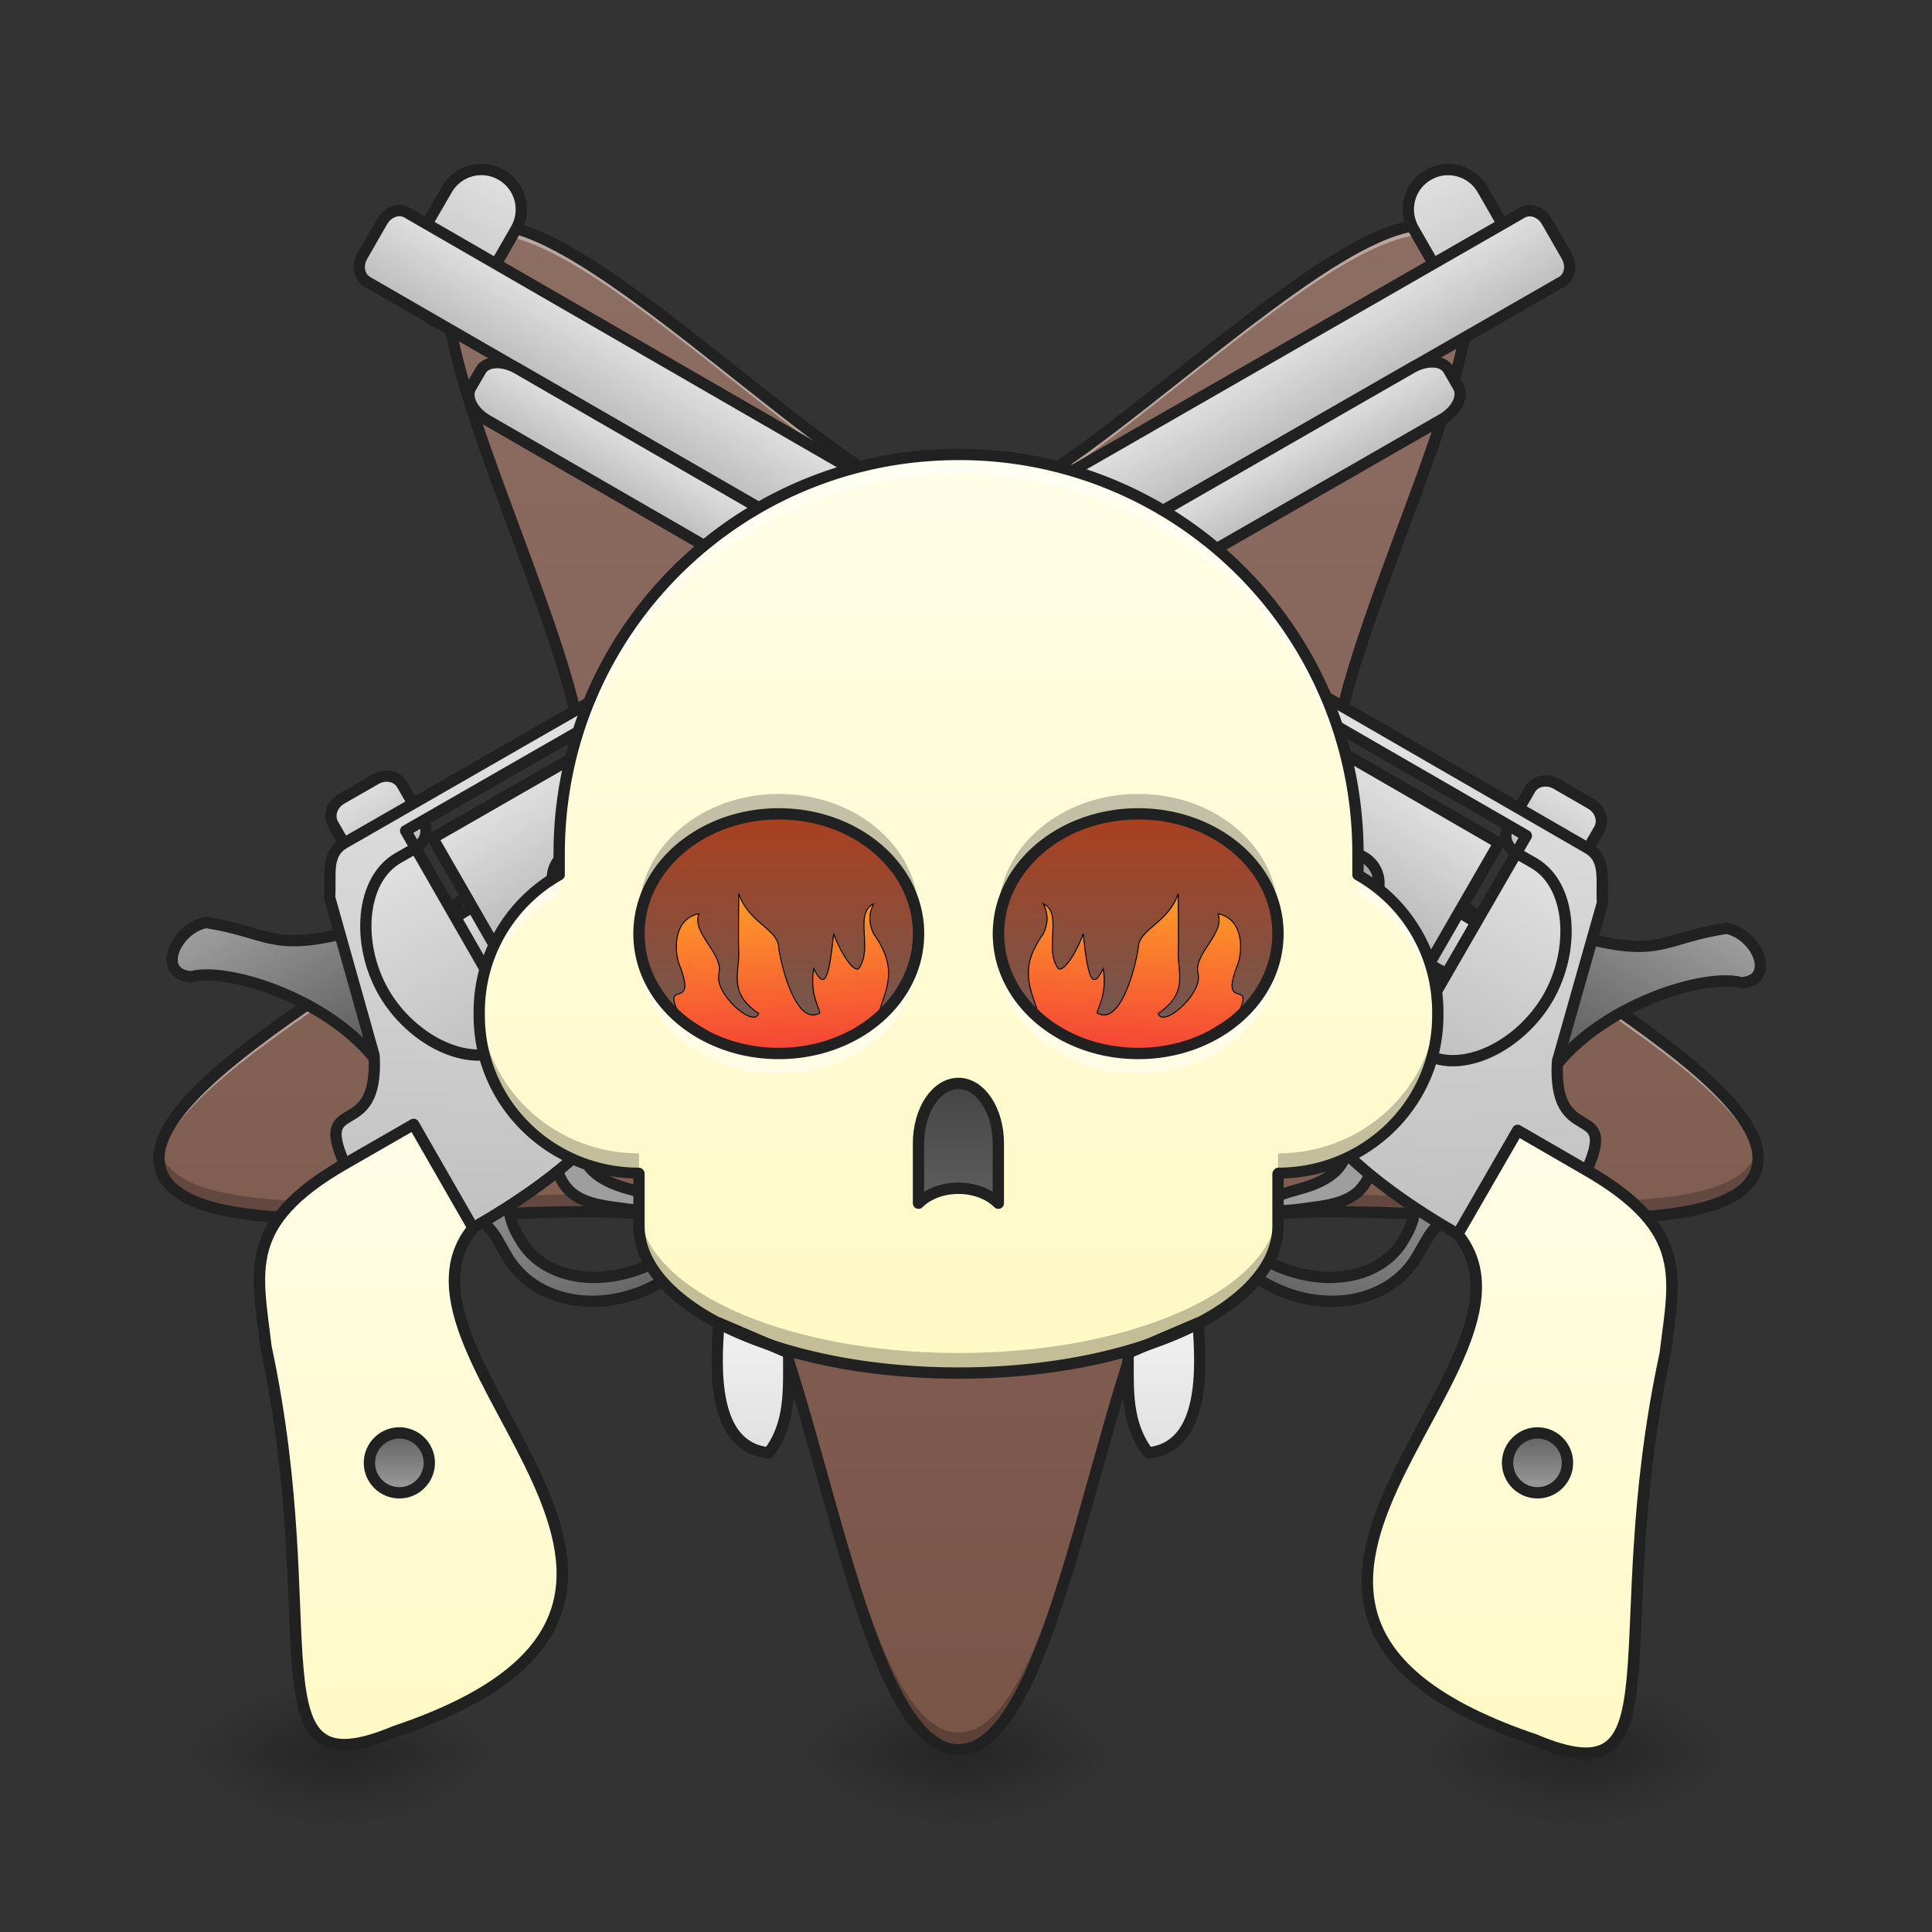 <svg xmlns="http://www.w3.org/2000/svg" width="64pt" height="64pt" viewBox="0 0 64 64"><rect x="0" y="0" width="64" height="64" fill="#333333" stroke="none"/><defs><radialGradient id="a" gradientUnits="userSpaceOnUse" cx="450.909" cy="189.579" fx="450.909" fy="189.579" r="21.167" gradientTransform="matrix(0 -.156 -.281 0 104.923 129.175)"><stop offset="0" stop-opacity=".314"/><stop offset=".222" stop-opacity=".275"/><stop offset="1" stop-opacity="0"/></radialGradient><radialGradient id="b" gradientUnits="userSpaceOnUse" cx="450.909" cy="189.579" fx="450.909" fy="189.579" r="21.167" gradientTransform="matrix(0 .156 .281 0 -.402 -13.07)"><stop offset="0" stop-opacity=".314"/><stop offset=".222" stop-opacity=".275"/><stop offset="1" stop-opacity="0"/></radialGradient><radialGradient id="c" gradientUnits="userSpaceOnUse" cx="450.909" cy="189.579" fx="450.909" fy="189.579" r="21.167" gradientTransform="matrix(0 -.156 .281 0 -.402 129.175)"><stop offset="0" stop-opacity=".314"/><stop offset=".222" stop-opacity=".275"/><stop offset="1" stop-opacity="0"/></radialGradient><radialGradient id="d" gradientUnits="userSpaceOnUse" cx="450.909" cy="189.579" fx="450.909" fy="189.579" r="21.167" gradientTransform="matrix(0 .156 -.281 0 104.923 -13.07)"><stop offset="0" stop-opacity=".314"/><stop offset=".222" stop-opacity=".275"/><stop offset="1" stop-opacity="0"/></radialGradient><radialGradient id="e" gradientUnits="userSpaceOnUse" cx="450.909" cy="189.579" fx="450.909" fy="189.579" r="21.167" gradientTransform="matrix(0 -.156 -.281 0 63.908 129.175)"><stop offset="0" stop-opacity=".314"/><stop offset=".222" stop-opacity=".275"/><stop offset="1" stop-opacity="0"/></radialGradient><radialGradient id="f" gradientUnits="userSpaceOnUse" cx="450.909" cy="189.579" fx="450.909" fy="189.579" r="21.167" gradientTransform="matrix(0 .156 .281 0 -41.417 -13.07)"><stop offset="0" stop-opacity=".314"/><stop offset=".222" stop-opacity=".275"/><stop offset="1" stop-opacity="0"/></radialGradient><radialGradient id="g" gradientUnits="userSpaceOnUse" cx="450.909" cy="189.579" fx="450.909" fy="189.579" r="21.167" gradientTransform="matrix(0 -.156 .281 0 -41.417 129.175)"><stop offset="0" stop-opacity=".314"/><stop offset=".222" stop-opacity=".275"/><stop offset="1" stop-opacity="0"/></radialGradient><radialGradient id="h" gradientUnits="userSpaceOnUse" cx="450.909" cy="189.579" fx="450.909" fy="189.579" r="21.167" gradientTransform="matrix(0 .156 -.281 0 63.908 -13.07)"><stop offset="0" stop-opacity=".314"/><stop offset=".222" stop-opacity=".275"/><stop offset="1" stop-opacity="0"/></radialGradient><radialGradient id="i" gradientUnits="userSpaceOnUse" cx="450.909" cy="189.579" fx="450.909" fy="189.579" r="21.167" gradientTransform="matrix(0 -.156 -.281 0 84.416 129.175)"><stop offset="0" stop-opacity=".314"/><stop offset=".222" stop-opacity=".275"/><stop offset="1" stop-opacity="0"/></radialGradient><radialGradient id="j" gradientUnits="userSpaceOnUse" cx="450.909" cy="189.579" fx="450.909" fy="189.579" r="21.167" gradientTransform="matrix(0 .156 .281 0 -20.91 -13.07)"><stop offset="0" stop-opacity=".314"/><stop offset=".222" stop-opacity=".275"/><stop offset="1" stop-opacity="0"/></radialGradient><radialGradient id="k" gradientUnits="userSpaceOnUse" cx="450.909" cy="189.579" fx="450.909" fy="189.579" r="21.167" gradientTransform="matrix(0 -.156 .281 0 -20.91 129.175)"><stop offset="0" stop-opacity=".314"/><stop offset=".222" stop-opacity=".275"/><stop offset="1" stop-opacity="0"/></radialGradient><radialGradient id="l" gradientUnits="userSpaceOnUse" cx="450.909" cy="189.579" fx="450.909" fy="189.579" r="21.167" gradientTransform="matrix(0 .156 -.281 0 84.416 -13.07)"><stop offset="0" stop-opacity=".314"/><stop offset=".222" stop-opacity=".275"/><stop offset="1" stop-opacity="0"/></radialGradient><linearGradient id="m" gradientUnits="userSpaceOnUse" x1="275.167" y1="-166.716" x2="275.167" y2="235.451" gradientTransform="matrix(.125 0 0 -.125 0 36.88)"><stop offset="0" stop-color="#795548"/><stop offset="1" stop-color="#8d6e63"/></linearGradient><linearGradient id="n" gradientUnits="userSpaceOnUse" x1="63.5" y1="-20.5" x2="63.5" y2="-62.833" gradientTransform="translate(-31.75)"><stop offset="0" stop-color="#bdbdbd"/><stop offset="1" stop-color="#e0e0e0"/></linearGradient><linearGradient id="o" gradientUnits="userSpaceOnUse" x1="169.333" y1="-20.5" x2="169.333" y2="-41.667" gradientTransform="translate(-31.75)"><stop offset="0" stop-color="#bdbdbd"/><stop offset="1" stop-color="#e0e0e0"/></linearGradient><linearGradient id="p" gradientUnits="userSpaceOnUse" x1="190.5" y1="-4.625" x2="190.5" y2="-20.5" gradientTransform="translate(-31.75)"><stop offset="0" stop-color="#bdbdbd"/><stop offset="1" stop-color="#e0e0e0"/></linearGradient><linearGradient id="q" gradientUnits="userSpaceOnUse" x1="285.75" y1="11.25" x2="285.75" y2="-9.917" gradientTransform="translate(-31.75)"><stop offset="0" stop-color="#9e9e9e"/><stop offset="1" stop-color="#e0e0e0"/></linearGradient><linearGradient id="r" gradientUnits="userSpaceOnUse" x1="391.583" y1="-41.667" x2="391.583" y2="-62.833" gradientTransform="translate(-31.75)"><stop offset="0" stop-color="#bdbdbd"/><stop offset="1" stop-color="#e0e0e0"/></linearGradient><linearGradient id="s" gradientUnits="userSpaceOnUse" x1="433.917" y1="-4.625" x2="433.917" y2="-52.25" gradientTransform="translate(-31.75)"><stop offset="0" stop-color="#616161"/><stop offset="1" stop-color="#9e9e9e"/></linearGradient><linearGradient id="t" gradientUnits="userSpaceOnUse" x1="1320" y1="1175.118" x2="1320" y2="935.118"><stop offset="0" stop-color="#616161"/><stop offset="1" stop-color="#9e9e9e"/></linearGradient><linearGradient id="u" gradientUnits="userSpaceOnUse" x1="1612.154" y1="1076.169" x2="1320" y2="615.118" gradientTransform="matrix(.265 0 0 .265 -31.75 -215)"><stop offset="0" stop-color="#bdbdbd"/><stop offset="1" stop-color="#e0e0e0"/></linearGradient><linearGradient id="v" gradientUnits="userSpaceOnUse" x1="343.958" y1="16.542" x2="343.958" y2="-41.667" gradientTransform="translate(-31.75)"><stop offset="0" stop-color="#9e9e9e"/><stop offset="1" stop-color="#e0e0e0"/></linearGradient><linearGradient id="w" gradientUnits="userSpaceOnUse" x1="402.167" y1="21.833" x2="402.167" y2="-41.667" gradientTransform="translate(-31.75)"><stop offset="0" stop-color="#bdbdbd"/><stop offset="1" stop-color="#e0e0e0"/></linearGradient><linearGradient id="x" gradientUnits="userSpaceOnUse" x1="1280" y1="735.118" x2="1280" y2="795.118" gradientTransform="matrix(.265 0 0 .265 -31.75 -215)"><stop offset="0" stop-color="#9e9e9e"/><stop offset="1" stop-color="#e0e0e0"/></linearGradient><linearGradient id="y" gradientUnits="userSpaceOnUse" x1="285.75" y1="-15.208" x2="285.75" y2="-41.667" gradientTransform="translate(-31.75)"><stop offset="0" stop-color="#9e9e9e"/><stop offset="1" stop-color="#e0e0e0"/></linearGradient><linearGradient id="z" gradientUnits="userSpaceOnUse" x1="1713.59" y1="1571.861" x2="1393.59" y2="1017.605" gradientTransform="matrix(.265 0 0 .265 -31.75 -215)"><stop offset="0" stop-color="#fff9c4"/><stop offset="1" stop-color="#fffde7"/></linearGradient><linearGradient id="A" gradientUnits="userSpaceOnUse" x1="63.5" y1="-20.5" x2="63.5" y2="-62.833" gradientTransform="translate(-31.75)"><stop offset="0" stop-color="#bdbdbd"/><stop offset="1" stop-color="#e0e0e0"/></linearGradient><linearGradient id="B" gradientUnits="userSpaceOnUse" x1="169.333" y1="-20.5" x2="169.333" y2="-41.667" gradientTransform="translate(-31.75)"><stop offset="0" stop-color="#bdbdbd"/><stop offset="1" stop-color="#e0e0e0"/></linearGradient><linearGradient id="C" gradientUnits="userSpaceOnUse" x1="190.5" y1="-4.625" x2="190.5" y2="-20.5" gradientTransform="translate(-31.75)"><stop offset="0" stop-color="#bdbdbd"/><stop offset="1" stop-color="#e0e0e0"/></linearGradient><linearGradient id="D" gradientUnits="userSpaceOnUse" x1="285.75" y1="11.25" x2="285.75" y2="-9.917" gradientTransform="translate(-31.75)"><stop offset="0" stop-color="#9e9e9e"/><stop offset="1" stop-color="#e0e0e0"/></linearGradient><linearGradient id="E" gradientUnits="userSpaceOnUse" x1="391.583" y1="-41.667" x2="391.583" y2="-62.833" gradientTransform="translate(-31.75)"><stop offset="0" stop-color="#bdbdbd"/><stop offset="1" stop-color="#e0e0e0"/></linearGradient><linearGradient id="F" gradientUnits="userSpaceOnUse" x1="433.917" y1="-4.625" x2="433.917" y2="-52.25" gradientTransform="translate(-31.75)"><stop offset="0" stop-color="#616161"/><stop offset="1" stop-color="#9e9e9e"/></linearGradient><linearGradient id="G" gradientUnits="userSpaceOnUse" x1="1320" y1="1175.118" x2="1320" y2="935.118"><stop offset="0" stop-color="#616161"/><stop offset="1" stop-color="#9e9e9e"/></linearGradient><linearGradient id="H" gradientUnits="userSpaceOnUse" x1="1612.154" y1="1076.169" x2="1320" y2="615.118" gradientTransform="matrix(.265 0 0 .265 -31.75 -215)"><stop offset="0" stop-color="#bdbdbd"/><stop offset="1" stop-color="#e0e0e0"/></linearGradient><linearGradient id="I" gradientUnits="userSpaceOnUse" x1="343.958" y1="16.542" x2="343.958" y2="-41.667" gradientTransform="translate(-31.75)"><stop offset="0" stop-color="#9e9e9e"/><stop offset="1" stop-color="#e0e0e0"/></linearGradient><linearGradient id="J" gradientUnits="userSpaceOnUse" x1="402.167" y1="21.833" x2="402.167" y2="-41.667" gradientTransform="translate(-31.75)"><stop offset="0" stop-color="#bdbdbd"/><stop offset="1" stop-color="#e0e0e0"/></linearGradient><linearGradient id="K" gradientUnits="userSpaceOnUse" x1="1280" y1="735.118" x2="1280" y2="795.118" gradientTransform="matrix(.265 0 0 .265 -31.75 -215)"><stop offset="0" stop-color="#9e9e9e"/><stop offset="1" stop-color="#e0e0e0"/></linearGradient><linearGradient id="L" gradientUnits="userSpaceOnUse" x1="285.75" y1="-15.208" x2="285.75" y2="-41.667" gradientTransform="translate(-31.75)"><stop offset="0" stop-color="#9e9e9e"/><stop offset="1" stop-color="#e0e0e0"/></linearGradient><linearGradient id="M" gradientUnits="userSpaceOnUse" x1="1713.59" y1="1571.861" x2="1393.59" y2="1017.605" gradientTransform="matrix(.265 0 0 .265 -31.75 -215)"><stop offset="0" stop-color="#fff9c4"/><stop offset="1" stop-color="#fffde7"/></linearGradient><linearGradient id="N" gradientUnits="userSpaceOnUse" x1="254" y1="11.25" x2="254" y2="106.5" gradientTransform="translate(0 22.908) scale(.125)"><stop offset="0" stop-color="#bf360c"/><stop offset="1" stop-color="#616161"/></linearGradient><linearGradient id="O" gradientUnits="userSpaceOnUse" x1="209.021" y1="64.167" x2="206.375" y2="16.542" gradientTransform="matrix(-1 0 0 1 508 0)"><stop offset="0" stop-color="#f44336"/><stop offset="1" stop-color="#ffa726"/></linearGradient><linearGradient id="P" gradientUnits="userSpaceOnUse" x1="209.021" y1="64.167" x2="206.375" y2="16.542"><stop offset="0" stop-color="#f44336"/><stop offset="1" stop-color="#ffa726"/></linearGradient><linearGradient id="Q" gradientUnits="userSpaceOnUse" x1="960" y1="1495.118" x2="960" y2="575.118" gradientTransform="matrix(.033 0 0 .033 0 -3.97)"><stop offset="0" stop-color="#fff9c4"/><stop offset="1" stop-color="#fffde7"/></linearGradient><linearGradient id="R" gradientUnits="userSpaceOnUse" x1="254" y1="101.208" x2="254" y2="138.25" gradientTransform="translate(0 -31.75)"><stop offset="0" stop-color="#424242"/><stop offset="1" stop-color="#616161"/></linearGradient><linearGradient id="S" gradientUnits="userSpaceOnUse" x1="770" y1="1575.118" x2="770" y2="1465.118" gradientTransform="matrix(.265 0 0 .265 0 -246.75)"><stop offset="0" stop-color="#e0e0e0"/><stop offset="1" stop-color="#eee"/></linearGradient><linearGradient id="T" gradientUnits="userSpaceOnUse" x1="770" y1="1575.118" x2="770" y2="1465.118" gradientTransform="matrix(-.265 0 0 .265 508 -246.75)"><stop offset="0" stop-color="#e0e0e0"/><stop offset="1" stop-color="#eee"/></linearGradient><linearGradient id="U" gradientUnits="userSpaceOnUse" x1="410.104" y1="164.708" x2="410.104" y2="180.583"><stop offset="0" stop-color="#616161"/><stop offset="1" stop-color="#9e9e9e"/></linearGradient><linearGradient id="V" gradientUnits="userSpaceOnUse" x1="410.104" y1="164.708" x2="410.104" y2="180.583" gradientTransform="translate(-301.625)"><stop offset="0" stop-color="#616161"/><stop offset="1" stop-color="#9e9e9e"/></linearGradient></defs><path d="M52.262 58.05h5.289v-2.644h-5.29zm0 0" fill="url(#a)"/><path d="M52.262 58.05h-5.293v2.65h5.293zm0 0" fill="url(#b)"/><path d="M52.262 58.05h-5.293v-2.644h5.293zm0 0" fill="url(#c)"/><path d="M52.262 58.05h5.289v2.65h-5.29zm0 0" fill="url(#d)"/><path d="M11.246 58.05h5.293v-2.644h-5.293zm0 0" fill="url(#e)"/><path d="M11.246 58.05H5.953v2.65h5.293zm0 0" fill="url(#f)"/><path d="M11.246 58.05H5.953v-2.644h5.293zm0 0" fill="url(#g)"/><path d="M11.246 58.05h5.293v2.65h-5.293zm0 0" fill="url(#h)"/><path d="M31.754 58.05h5.293v-2.644h-5.293zm0 0" fill="url(#i)"/><path d="M31.754 58.05H26.46v2.65h5.293zm0 0" fill="url(#j)"/><path d="M31.754 58.05H26.46v-2.644h5.293zm0 0" fill="url(#k)"/><path d="M31.754 58.05h5.293v2.65h-5.293zm0 0" fill="url(#l)"/><path d="M31.754 57.965c3.566 0 4.89-14.985 7.777-17.078 2.883-2.098 17.543 1.273 18.645-2.121 1.101-3.391-12.739-9.282-13.84-12.672-1.102-3.39 6.633-16.293 3.75-18.39-2.887-2.095-12.766 9.245-16.332 9.245-3.567 0-13.445-11.34-16.332-9.246-2.883 2.098 4.851 15 3.75 18.39-1.106 3.391-14.945 9.282-13.844 12.673 1.102 3.394 15.762.023 18.649 2.12 2.882 2.094 4.21 17.079 7.777 17.079zm0 0" fill="url(#m)"/><path d="M31.754 58.05c-3.567 0-4.895-14.984-7.777-17.077-2.887-2.098-17.547 1.273-18.649-2.118a1.444 1.444 0 0 1-.023-.742c.008.028.015.055.023.078 1.102 3.391 15.762.024 18.649 2.121 2.882 2.094 4.21 17.079 7.777 17.079 3.566 0 4.89-14.985 7.777-17.078 2.883-2.098 17.543 1.269 18.645-2.122.008-.023.015-.05.023-.078.059.258.055.504-.023.742-1.102 3.391-15.762.02-18.645 2.118-2.886 2.093-4.21 17.078-7.777 17.078zM19.266 25.024c-.274-3.828-4.739-12.203-4.48-15.812.25 4.144 4.765 12.57 4.48 15.812zm24.976 0c-.289-3.242 4.227-11.668 4.48-15.812.258 3.61-4.206 11.984-4.48 15.812zm0 0" fill-opacity=".235"/><path d="M5.277 38.531c-.422-3.426 12.817-9.125 13.895-12.437.058-.188.094-.407.101-.649.016.375-.015.707-.101.973-1.043 3.21-13.5 8.66-13.895 12.113zm52.953 0c-.394-3.453-12.851-8.902-13.894-12.113-.086-.266-.117-.598-.106-.973.012.242.043.461.106.649 1.078 3.312 14.312 9.011 13.894 12.437zM31.754 17.277c-3.567 0-13.445-11.343-16.332-9.246-.426.309-.621.856-.645 1.574-.027-.878.157-1.546.645-1.902 2.887-2.094 12.765 9.25 16.332 9.25 3.566 0 13.445-11.344 16.332-9.25.488.356.672 1.024.644 1.902-.023-.718-.218-1.265-.644-1.574-2.887-2.097-12.766 9.246-16.332 9.246zm0 0" fill="#fff" fill-opacity=".392"/><path d="M31.754 58.152c-.512 0-.973-.27-1.379-.707-.402-.437-.766-1.047-1.105-1.773-.68-1.461-1.27-3.402-1.84-5.41-.57-2.004-1.117-4.075-1.7-5.762-.582-1.691-1.222-2.996-1.863-3.465-.64-.465-2.082-.668-3.87-.7-1.786-.03-3.923.087-6.005.165-2.086.078-4.117.117-5.715-.078-.797-.102-1.488-.254-2.027-.504-.54-.25-.941-.605-1.098-1.094-.16-.484-.043-1.008.246-1.527.29-.52.758-1.05 1.344-1.602 1.18-1.097 2.844-2.258 4.578-3.422 1.73-1.16 3.528-2.32 4.953-3.394 1.43-1.078 2.473-2.09 2.72-2.844.245-.754-.005-2.187-.528-3.894-.524-1.711-1.293-3.707-2.012-5.664-.719-1.957-1.387-3.88-1.691-5.457-.153-.79-.219-1.493-.149-2.086.07-.59.285-1.082.7-1.383.414-.301.945-.352 1.53-.235.583.114 1.235.395 1.938.786 1.407.777 3.028 2.003 4.668 3.293 1.64 1.289 3.297 2.64 4.762 3.664 1.465 1.023 2.75 1.707 3.543 1.707.793 0 2.078-.684 3.543-1.707 1.46-1.024 3.121-2.375 4.762-3.664 1.64-1.29 3.261-2.516 4.668-3.293.703-.391 1.351-.672 1.937-.786.582-.117 1.117-.066 1.531.235.414.3.625.793.696 1.383.07.593.007 1.296-.145 2.086-.309 1.578-.973 3.5-1.691 5.457-.72 1.957-1.492 3.953-2.012 5.664-.523 1.707-.773 3.14-.527 3.894.242.754 1.289 1.766 2.714 2.844 1.426 1.074 3.227 2.234 4.958 3.394 1.73 1.164 3.398 2.325 4.574 3.422.59.551 1.054 1.082 1.347 1.602.29.52.403 1.043.246 1.527-.156.489-.558.844-1.097 1.094-.543.25-1.23.402-2.031.504-1.598.195-3.63.156-5.711.078-2.086-.078-4.22-.195-6.008-.164-1.785.031-3.227.234-3.867.7-.641.468-1.282 1.773-1.864 3.464-.582 1.688-1.129 3.758-1.699 5.762-.57 2.008-1.16 3.949-1.84 5.41-.34.726-.703 1.336-1.11 1.773-.401.438-.862.707-1.374.707zm0-.375c.379 0 .738-.195 1.101-.586.36-.39.711-.972 1.043-1.68.66-1.417 1.25-3.35 1.817-5.35.57-2 1.117-4.075 1.707-5.782.59-1.711 1.195-3.063 1.996-3.645.805-.582 2.277-.742 4.086-.773 1.805-.035 3.945.086 6.023.164 2.082.078 4.102.113 5.653-.078.777-.094 1.437-.246 1.918-.473.484-.222.785-.504.902-.863.117-.363.04-.766-.219-1.23-.261-.465-.703-.977-1.273-1.512-1.145-1.067-2.801-2.223-4.528-3.383-1.73-1.16-3.53-2.32-4.976-3.41-1.441-1.086-2.54-2.082-2.848-3.024-.304-.945 0-2.394.528-4.125.527-1.726 1.3-3.726 2.02-5.68.714-1.952 1.374-3.863 1.671-5.398.152-.77.207-1.441.145-1.969-.063-.53-.239-.902-.547-1.125-.305-.222-.715-.277-1.235-.171-.523.101-1.148.367-1.832.746-1.367.758-2.98 1.972-4.617 3.258-1.637 1.285-3.297 2.64-4.777 3.675-1.485 1.04-2.77 1.778-3.758 1.778-.992 0-2.277-.739-3.758-1.778-1.484-1.035-3.144-2.39-4.781-3.675-1.637-1.286-3.25-2.5-4.617-3.258-.684-.38-1.305-.645-1.828-.746-.524-.106-.93-.051-1.239.171-.304.223-.48.594-.547 1.125-.062.528-.004 1.2.145 1.97.297 1.534.957 3.445 1.676 5.398.715 1.953 1.488 3.953 2.02 5.68.527 1.73.831 3.179.523 4.124-.305.942-1.403 1.938-2.848 3.024-1.445 1.09-3.246 2.25-4.973 3.41-1.726 1.16-3.382 2.316-4.527 3.383-.57.535-1.016 1.047-1.273 1.511-.262.465-.336.868-.22 1.23.118.36.415.642.9.864.484.227 1.14.38 1.917.473 1.555.191 3.574.156 5.653.078 2.078-.078 4.218-.2 6.027-.164 1.808.031 3.281.191 4.082.773.8.582 1.41 1.934 2 3.645.586 1.707 1.137 3.781 1.703 5.781.57 2 1.16 3.934 1.82 5.352.332.707.68 1.289 1.043 1.68.36.39.72.585 1.102.585zm0 0" fill="#212121"/><path d="M31.764-62.835c5.837-.014 10.56 4.728 10.574 10.565l-.007 10.612c.014 5.837-4.728 10.56-10.565 10.574-5.853-.013-10.602-4.74-10.59-10.592l-.004-10.57c-.014-5.836 4.74-10.601 10.592-10.589zm0 0" transform="matrix(-.108 .062 .062 .108 54.64 10.61)" fill="url(#n)" stroke-width="3" stroke-linecap="round" stroke-linejoin="round" stroke="#212121"/><path d="M15.115-41.676l244.932.025c2.52-.01 4.538 2.36 4.531 5.286l.005 10.57c-.007 2.925-2.035 5.287-4.527 5.283l-244.944.017c-2.492-.005-4.537-2.36-4.53-5.286l.006-10.612c-.02-2.91 2.035-5.288 4.527-5.283zm0 0" transform="matrix(-.108 .062 .062 .108 54.64 10.61)" fill="url(#o)" stroke-width="3" stroke-linecap="round" stroke-linejoin="round" stroke="#212121"/><path d="M61.001-20.506l290.752.02c4.465-.017 8.08 2.37 8.073 5.296l.008 5.264c-.006 2.926-3.616 5.298-8.08 5.314L61.002-4.63c-4.465.016-8.08-2.37-8.1-5.281l.003-5.306c.007-2.926 3.632-5.272 8.096-5.288zm0 0" transform="matrix(-.108 .062 .062 .108 54.64 10.61)" fill="url(#p)" stroke-width="3" stroke-linecap="round" stroke-linejoin="round" stroke="#212121"/><path d="M247.7-9.915l12.601.013c2.364-.03 4.286 2.361 4.28 5.287l.004 10.57c-.007 2.926-1.922 5.294-4.275 5.282l-12.612.029c-2.352-.013-4.3-2.388-4.294-5.314l.022-10.585c-.02-2.91 1.895-5.28 4.275-5.282zm0 0" transform="matrix(-.108 .062 .062 .108 54.64 10.61)" fill="url(#q)" stroke-width="3" stroke-linecap="round" stroke-linejoin="round" stroke="#212121"/><path d="M354.545-62.834l10.569-.004c2.926.006 5.307 2.131 5.311 4.763l-.014 11.662c.004 2.631-2.347 4.746-5.273 4.74l-10.596.02c-2.926-.006-5.28-2.147-5.285-4.778l-.013-11.647c-.004-2.632 2.374-4.762 5.3-4.756zm0 0" transform="matrix(-.108 .062 .062 .108 54.64 10.61)" fill="url(#r)" stroke-width="3" stroke-linecap="round" stroke-linejoin="round" stroke="#212121"/><path d="M380.99-31.09c20.796-5.727 18.53-10.589 31.77-21.155 7.917-2.659 18.502 5.301 10.573 10.565-10.593 2.652-34.384 29.124-31.751 52.933zm0 0" transform="matrix(-.108 .062 .062 .108 54.64 10.61)" fill="url(#s)" stroke-width="3" stroke-linecap="round" stroke-linejoin="round" stroke="#212121"/><path d="M1160.031 935.128c19.969 40.02-.037 67.252-.082 100.006l.09 19.995c-.062 55.401 53.516 100.016 119.918 99.999l60-.004c66.563.026 120.022-44.611 120.083-100.012l-.09-19.995c.045-32.755 29.096-61.8.07-79.952l-133.976-.107c63.18.07 113.977 38.927 114.017 87.179l-.077 5.771c.039 48.253-50.75 87.121-113.93 87.051l-32.109.129c-63.18-.07-113.977-38.927-113.914-87.238l-.026-5.713c-.039-48.252 50.853-87.18 114.032-87.11zm0 0" transform="scale(-.033 .033) rotate(30 91.77 -2515.887)" fill="url(#t)" stroke-width="11.339" stroke-linecap="round" stroke-linejoin="round" stroke="#212121"/><path d="M20 35.29l-2.29 1.323.497.86c.215 1.851.582 2.336 2.226 2.531 2.094.32 2.215-.133.407-.617-2.258-.606-1.73-2.035-.84-4.098zm0 0" fill="#9e9e9e" stroke-width=".375" stroke-linecap="round" stroke-linejoin="round" stroke="#212121"/><path d="M253.993-52.263c-5.837.015-10.58 4.737-10.592 10.59l.002 31.75c21.18.002 21.183 31.752 21.187 42.322l74.062 10.603c15.331 10.056 42.34 10.59 52.936 10.57 42.336 15.896-21.174 126.998 84.664 105.834 42.339-5.285 2.646-31.727-21.164-105.837-7.942-18.507-10.598-31.73-42.348-31.729-2.127-20.745-10.569.005-21.163-21.156l-10.676-42.365c-3.273-4.857-4.721-10.552-10.574-10.565zm15.871 5.305h84.682v68.805l-84.655-.014zm0 0" transform="matrix(-.108 .062 .062 .108 54.64 10.61)" fill="url(#u)" stroke-width="3" stroke-linecap="round" stroke-linejoin="round" stroke="#212121"/><path d="M275.151-41.675l74.112.003-.02 58.21-74.07.008zm0 0" transform="matrix(-.108 .062 .062 .108 54.64 10.61)" fill="url(#v)" stroke-width="3" stroke-linecap="round" stroke-linejoin="round" stroke="#212121"/><path d="M354.542-41.653l.007 58.195 5.28.019c11.715-.018 21.162-14.528 21.178-29.186 0-14.685-9.443-29.042-21.175-29.051zm0 0" transform="matrix(-.108 .062 .062 .108 54.64 10.61)" fill="url(#w)" stroke-width="3" stroke-linecap="round" stroke-linejoin="round" stroke="#212121"/><path d="M275.175-20.51l.001 15.875 44.967.017c4.395-.012 7.949-3.543 7.937-7.938a7.896 7.896 0 0 0-7.938-7.937zm0 0" transform="matrix(-.108 .062 .062 .108 54.64 10.61)" fill="url(#x)" stroke-width="3" stroke-linecap="round" stroke-linejoin="round" stroke="#212121"/><path d="M243.4-41.673l26.488.006-.022 26.46-26.444.005zm0 0" transform="matrix(-.108 .062 .062 .108 54.64 10.61)" fill="url(#y)" stroke-width="3" stroke-linecap="round" stroke-linejoin="round" stroke="#212121"/><path d="M391.586 21.822l.002 31.75c42.336 15.896-21.174 126.998 84.664 105.834 42.339-5.285 2.646-31.727-21.164-105.837-7.942-18.507-10.598-31.73-42.348-31.729zm0 0" transform="matrix(-.108 .062 .062 .108 54.64 10.61)" fill="url(#z)" stroke-width="3" stroke-linecap="round" stroke-linejoin="round" stroke="#212121"/><path d="M31.742-62.822c5.837-.014 10.586 4.713 10.574 10.565l.02 10.596c.014 5.837-4.755 10.575-10.592 10.59-5.853-.013-10.575-4.756-10.59-10.592l.023-10.585c-.014-5.837 4.713-10.586 10.565-10.574zm0 0" transform="rotate(29.998 -15.177 22.558) scale(.125)" fill="url(#A)" stroke-width="3" stroke-linecap="round" stroke-linejoin="round" stroke="#212121"/><path d="M15.12-41.68l244.932.026c2.52-.01 4.538 2.36 4.531 5.286l.005 10.57c-.007 2.926-2.035 5.287-4.554 5.298l-244.917.002c-2.492-.005-4.537-2.36-4.53-5.286l-.02-10.596c.006-2.926 2.034-5.288 4.553-5.3zm0 0" transform="rotate(29.998 -15.177 22.558) scale(.125)" fill="url(#B)" stroke-width="3" stroke-linecap="round" stroke-linejoin="round" stroke="#212121"/><path d="M61.006-20.509l290.752.02c4.464-.016 8.08 2.37 8.073 5.297l.008 5.263c-.006 2.926-3.616 5.299-8.08 5.315L60.98-4.618c-4.438 0-8.053-2.386-8.073-5.297l.003-5.306c.006-2.926 3.631-5.272 8.096-5.288zm0 0" transform="rotate(29.998 -15.177 22.558) scale(.125)" fill="url(#C)" stroke-width="3" stroke-linecap="round" stroke-linejoin="round" stroke="#212121"/><path d="M247.706-9.918l12.6.014c2.364-.03 4.285 2.36 4.28 5.286l.004 10.57c-.007 2.926-1.923 5.295-4.302 5.297l-12.585.014c-2.38.003-4.3-2.388-4.294-5.314l-.005-10.57c.006-2.925 1.922-5.294 4.302-5.297zm0 0" transform="rotate(29.998 -15.177 22.558) scale(.125)" fill="url(#D)" stroke-width="3" stroke-linecap="round" stroke-linejoin="round" stroke="#212121"/><path d="M354.55-62.837l10.569-.004c2.926.006 5.307 2.131 5.311 4.763l-.014 11.662c.004 2.632-2.374 4.762-5.3 4.756l-10.569.004c-2.926-.006-5.308-2.131-5.312-4.763l.014-11.662c-.004-2.631 2.374-4.762 5.3-4.756zm0 0" transform="rotate(29.998 -15.177 22.558) scale(.125)" fill="url(#E)" stroke-width="3" stroke-linecap="round" stroke-linejoin="round" stroke="#212121"/><path d="M380.996-31.092c20.795-5.728 18.529-10.59 31.768-21.156 7.918-2.659 18.503 5.301 10.574 10.565-10.593 2.652-34.384 29.124-31.751 52.933zm0 0" transform="rotate(29.998 -15.177 22.558) scale(.125)" fill="url(#F)" stroke-width="3" stroke-linecap="round" stroke-linejoin="round" stroke="#212121"/><path d="M1160.05 935.118c19.968 40.018-.038 67.251-.082 100.006l.089 19.994c-.061 55.401 53.517 100.017 119.918 100l60-.004c66.564.026 120.022-44.612 120.083-100.013l-.089-19.995c.045-32.754 29.095-61.8.07-79.952l-133.977-.106c63.077.129 113.978 38.926 113.915 87.237l.025 5.713c.04 48.252-50.852 87.18-114.032 87.11l-32.006.069c-63.18-.07-113.978-38.926-114.017-87.179l.077-5.771c-.04-48.252 50.75-87.121 113.93-87.051zm0 0" transform="scale(.033) rotate(30 1057.515 1088.325)" fill="url(#G)" stroke-width="11.339" stroke-linecap="round" stroke-linejoin="round" stroke="#212121"/><path d="M43.887 35.29l2.289 1.323-.496.86c-.219 1.851-.582 2.336-2.227 2.53-2.093.321-2.215-.132-.406-.616 2.258-.606 1.73-2.035.84-4.098zm0 0" fill="#9e9e9e" stroke-width=".375" stroke-linecap="round" stroke-linejoin="round" stroke="#212121"/><path d="M253.998-52.266c-5.864.03-10.58 4.737-10.592 10.59l.002 31.75c21.18.002 21.182 31.753 21.16 42.337L338.658 43c15.33 10.056 42.339 10.59 52.935 10.57 42.336 15.896-21.174 126.998 84.664 105.835 42.339-5.286 2.646-31.728-21.19-105.823-7.916-18.522-10.572-31.745-42.322-31.744-2.127-20.745-10.57.005-21.163-21.156l-10.676-42.365c-3.274-4.857-4.721-10.552-10.574-10.565zm15.871 5.305h84.681v68.806h-84.68zm0 0" transform="rotate(29.998 -15.177 22.558) scale(.125)" fill="url(#H)" stroke-width="3" stroke-linecap="round" stroke-linejoin="round" stroke="#212121"/><path d="M275.156-41.678l74.085.019.007 58.194-74.07.008zm0 0" transform="rotate(29.998 -15.177 22.558) scale(.125)" fill="url(#I)" stroke-width="3" stroke-linecap="round" stroke-linejoin="round" stroke="#212121"/><path d="M354.547-41.656l.007 58.195 5.279.019c11.716-.017 21.163-14.528 21.179-29.186-.027-14.67-9.443-29.041-21.175-29.051zm0 0" transform="rotate(29.998 -15.177 22.558) scale(.125)" fill="url(#J)" stroke-width="3" stroke-linecap="round" stroke-linejoin="round" stroke="#212121"/><path d="M275.153-20.497l.001 15.875 44.994.001c4.395-.012 7.949-3.543 7.937-7.938-.012-4.395-3.543-7.949-7.938-7.937zm0 0" transform="rotate(29.998 -15.177 22.558) scale(.125)" fill="url(#K)" stroke-width="3" stroke-linecap="round" stroke-linejoin="round" stroke="#212121"/><path d="M243.406-41.676l26.46.021.005 26.445-26.444.005zm0 0" transform="rotate(29.998 -15.177 22.558) scale(.125)" fill="url(#L)" stroke-width="3" stroke-linecap="round" stroke-linejoin="round" stroke="#212121"/><path d="M391.591 21.82l.002 31.75c42.336 15.895-21.174 126.997 84.664 105.834 42.339-5.286 2.646-31.728-21.19-105.823-7.916-18.522-10.572-31.745-42.322-31.744zm0 0" transform="rotate(29.998 -15.177 22.558) scale(.125)" fill="url(#M)" stroke-width="3" stroke-linecap="round" stroke-linejoin="round" stroke="#212121"/><path d="M24.477 24.316H39.03c2.555 0 4.63 1.778 4.63 3.97v3.968c0 2.191-2.075 3.969-4.63 3.969H24.477c-2.559 0-4.633-1.778-4.633-3.97v-3.968c0-2.191 2.074-3.969 4.633-3.969zm0 0" fill="url(#N)"/><path d="M328.094 53.568c4.78-9.686-5.312 0 0-13.217 1.312-3.969 1.312-11.905-5.312-13.218 1.968 5.28-6.593 10.562-5.281 15.874 1.312 5.28-9.25 14.53-10.593 10.561 7.937-5.28 5.312-10.561 5.312-15.873.188-1.813 0-15.874 0-15.874-2.656 7.937-10.593 9.28-10.593 14.561-1.312 7.937-5.28 19.842-10.592 17.186-1.313 0 2.656-3.968 1.343-11.905-2.656 5.312-3.968 3.968-5.312-9.25-1.312 3.97-5.03 10.344-6.593 9.25-3.968-5.28 1.344-14.53-3.968-17.186 1.312 2.656 1.312 5.28 0 7.937-6.625 9.249-3.469 14.342-1.344 21.154l10.593 26.466zm0 0" transform="translate(0 26.878) scale(.125)" fill="url(#O)" stroke-width=".265" stroke="#000"/><path d="M179.92 53.568c-4.812-9.686 5.281 0 0-13.217-1.312-3.969-1.312-11.905 5.281-13.218-1.937 5.28 6.624 10.562 5.312 15.874-1.344 5.28 9.25 14.53 10.562 10.561-7.937-5.28-5.281-10.561-5.281-15.873-.219-1.813 0-15.874 0-15.874 2.656 7.937 10.593 9.28 10.593 14.561 1.312 7.937 5.28 19.842 10.561 17.186 1.344 0-2.625-3.968-1.312-11.905 2.656 5.312 3.968 3.968 5.28-9.25 1.344 3.97 5.031 10.344 6.625 9.25 3.968-5.28-1.344-14.53 3.968-17.186-1.312 2.656-1.312 5.28 0 7.937 6.625 9.249 3.437 14.342 1.313 21.154L222.26 80.034zm0 0" transform="translate(0 26.878) scale(.125)" fill="url(#P)" stroke-width=".265" stroke="#000"/><path d="M31.754 15.055a13.199 13.199 0 0 0-13.23 13.23v.695a5.205 5.205 0 0 0-2.649 4.536v.12c0 2.895 2.355 5.223 5.277 5.231.008.008.012.016.016.02v1.718c0 2.704 4.723 4.88 10.586 4.88s10.582-2.176 10.582-4.88v-1.718c.008-.004.012-.012.016-.02 2.925-.008 5.277-2.336 5.277-5.23v-.121a5.21 5.21 0 0 0-2.645-4.536v-.695c0-7.332-5.902-13.23-13.23-13.23zM25.8 26.96c2.562 0 4.629 1.77 4.629 3.969s-2.067 3.968-4.63 3.968c-2.566 0-4.632-1.77-4.632-3.968 0-2.2 2.066-3.97 4.633-3.97zm11.906 0c2.566 0 4.629 1.77 4.629 3.969s-2.063 3.968-4.629 3.968c-2.566 0-4.633-1.77-4.633-3.968 0-2.2 2.067-3.97 4.633-3.97zm0 0" fill="url(#Q)"/><path d="M254.007 72.098c-5.874 0-10.593 7.093-10.593 15.873v15.874c5.281-5.281 15.874-5.281 21.154 0V87.97c0-8.78-4.718-15.873-10.561-15.873zm0 0" transform="translate(0 26.878) scale(.125)" fill="url(#R)" stroke-width="3" stroke-linecap="square" stroke-linejoin="round" stroke="#212121"/><path d="M190.513 135.592c-.875 11.56-2.062 32.871 13.218 34.402 5.874-7.843 5.28-16.435 5.28-26.466zm0 0" transform="translate(0 26.878) scale(.125)" fill="url(#S)" stroke-width="3" stroke-linecap="square" stroke-linejoin="round" stroke="#212121"/><path d="M317.5 135.592c.876 11.56 2.063 32.871-13.217 34.402-5.905-7.843-5.312-16.435-5.312-26.466zm0 0" transform="translate(0 26.878) scale(.125)" fill="url(#T)" stroke-width="3" stroke-linecap="square" stroke-linejoin="round" stroke="#212121"/><path d="M31.754 15.055a13.199 13.199 0 0 0-13.23 13.23v.66c0-7.328 5.898-13.23 13.23-13.23 7.328 0 13.23 5.902 13.23 13.23v-.66c0-7.332-5.902-13.23-13.23-13.23zM18.524 28.98a5.205 5.205 0 0 0-2.649 4.536v.12c0 .094.004.188.008.278a5.216 5.216 0 0 1 2.64-4.273zm26.46 0v.66a5.212 5.212 0 0 1 2.637 4.274c.008-.09.008-.184.008-.277v-.121a5.21 5.21 0 0 0-2.645-4.536zm-23.8 2.282a4.61 4.61 0 0 0-.016.328c0 2.2 2.066 3.973 4.633 3.973 2.562 0 4.629-1.774 4.629-3.973 0-.11-.004-.219-.016-.328-.195 2.043-2.18 3.636-4.613 3.636-2.438 0-4.422-1.593-4.617-3.636zm11.91 0a3.08 3.08 0 0 0-.02.328c0 2.2 2.067 3.973 4.633 3.973s4.629-1.774 4.629-3.973c0-.11-.004-.219-.016-.328-.195 2.043-2.18 3.636-4.613 3.636-2.437 0-4.422-1.593-4.613-3.636zm0 0" fill="#fff" fill-opacity=".471"/><path d="M25.8 26.3c-2.566 0-4.632 1.77-4.632 3.97 0 .109.008.222.016.328.195-2.043 2.18-3.637 4.617-3.637 2.433 0 4.418 1.594 4.613 3.637.012-.106.016-.22.016-.328 0-2.2-2.067-3.97-4.63-3.97zm11.907 0c-2.566 0-4.633 1.77-4.633 3.97 0 .109.008.222.02.328.191-2.043 2.176-3.637 4.613-3.637 2.434 0 4.418 1.594 4.613 3.637.012-.106.016-.22.016-.328 0-2.2-2.063-3.97-4.629-3.97zm-21.824 6.954c-.004.086-.008.172-.008.262v.12c0 2.895 2.355 5.223 5.277 5.231.008.008.012.016.016.02v-.66c-.004-.008-.008-.012-.016-.02-2.828-.008-5.125-2.191-5.27-4.953zm31.738 0c-.144 2.762-2.437 4.945-5.27 4.953-.003.008-.007.012-.015.02v.66c.008-.004.012-.012.016-.02 2.925-.008 5.277-2.336 5.277-5.23v-.121c0-.09-.004-.176-.008-.262zm-26.453 6.691v.66c0 2.704 4.723 4.88 10.586 4.88s10.582-2.176 10.582-4.88v-.66c0 2.703-4.719 4.875-10.582 4.875s-10.586-2.172-10.586-4.875zm0 0" fill-opacity=".235"/><path d="M31.754 14.867a13.394 13.394 0 0 0-13.418 13.418v.594a5.39 5.39 0 0 0-2.648 4.637v.12c0 2.938 2.351 5.301 5.292 5.403v1.566c0 1.461 1.258 2.727 3.204 3.625 1.945.895 4.613 1.442 7.57 1.442 2.953 0 5.621-.547 7.57-1.442 1.946-.898 3.2-2.164 3.2-3.625V39.04c2.945-.102 5.292-2.465 5.292-5.402v-.121a5.387 5.387 0 0 0-2.644-4.637v-.594c0-7.43-5.988-13.418-13.418-13.418zm0 .375a13.011 13.011 0 0 1 13.043 13.043v.695a.18.18 0 0 0 .094.16 5.025 5.025 0 0 1 2.55 4.376v.12c0 2.794-2.265 5.036-5.09 5.044a.185.185 0 0 0-.148.074c-.004.008-.008.012-.016.02a.209.209 0 0 0-.039.113v1.718c0 1.243-1.101 2.418-2.984 3.282-1.879.867-4.504 1.41-7.41 1.41-2.91 0-5.535-.543-7.414-1.41-1.88-.864-2.985-2.04-2.985-3.282v-1.718a.204.204 0 0 0-.035-.114c-.008-.007-.011-.011-.015-.02a.187.187 0 0 0-.153-.073c-2.824-.008-5.09-2.25-5.09-5.043v-.121a5.021 5.021 0 0 1 2.555-4.375.18.18 0 0 0 .094-.16v-.696c0-7.23 5.812-13.043 13.043-13.043zM25.8 26.773c-2.653 0-4.82 1.84-4.82 4.157 0 2.316 2.167 4.156 4.82 4.156 2.648 0 4.816-1.84 4.816-4.156 0-2.317-2.168-4.157-4.816-4.157zm11.906 0c-2.652 0-4.82 1.84-4.82 4.157 0 2.316 2.168 4.156 4.82 4.156s4.816-1.84 4.816-4.156c0-2.317-2.164-4.157-4.816-4.157zm-11.906.375c2.476 0 4.441 1.7 4.441 3.782s-1.965 3.78-4.441 3.78c-2.48 0-4.446-1.698-4.446-3.78s1.965-3.782 4.446-3.782zm11.906 0c2.48 0 4.441 1.7 4.441 3.782s-1.96 3.78-4.441 3.78c-2.48 0-4.441-1.698-4.441-3.78s1.96-3.782 4.441-3.782zm0 0" fill="#212121"/><path d="M407.461 164.714c4.375 0 7.937 3.562 7.937 7.936 0 4.375-3.562 7.937-7.937 7.937-4.374 0-7.937-3.562-7.937-7.937 0-4.374 3.563-7.936 7.937-7.936zm0 0" transform="translate(0 26.878) scale(.125)" fill="url(#U)" stroke-width="3" stroke-linecap="round" stroke-linejoin="round" stroke="#212121"/><path d="M105.834 164.714c4.374 0 7.936 3.562 7.936 7.936 0 4.375-3.562 7.937-7.936 7.937-4.375 0-7.937-3.562-7.937-7.937 0-4.374 3.562-7.936 7.937-7.936zm0 0" transform="translate(0 26.878) scale(.125)" fill="url(#V)" stroke-width="3" stroke-linecap="round" stroke-linejoin="round" stroke="#212121"/></svg>